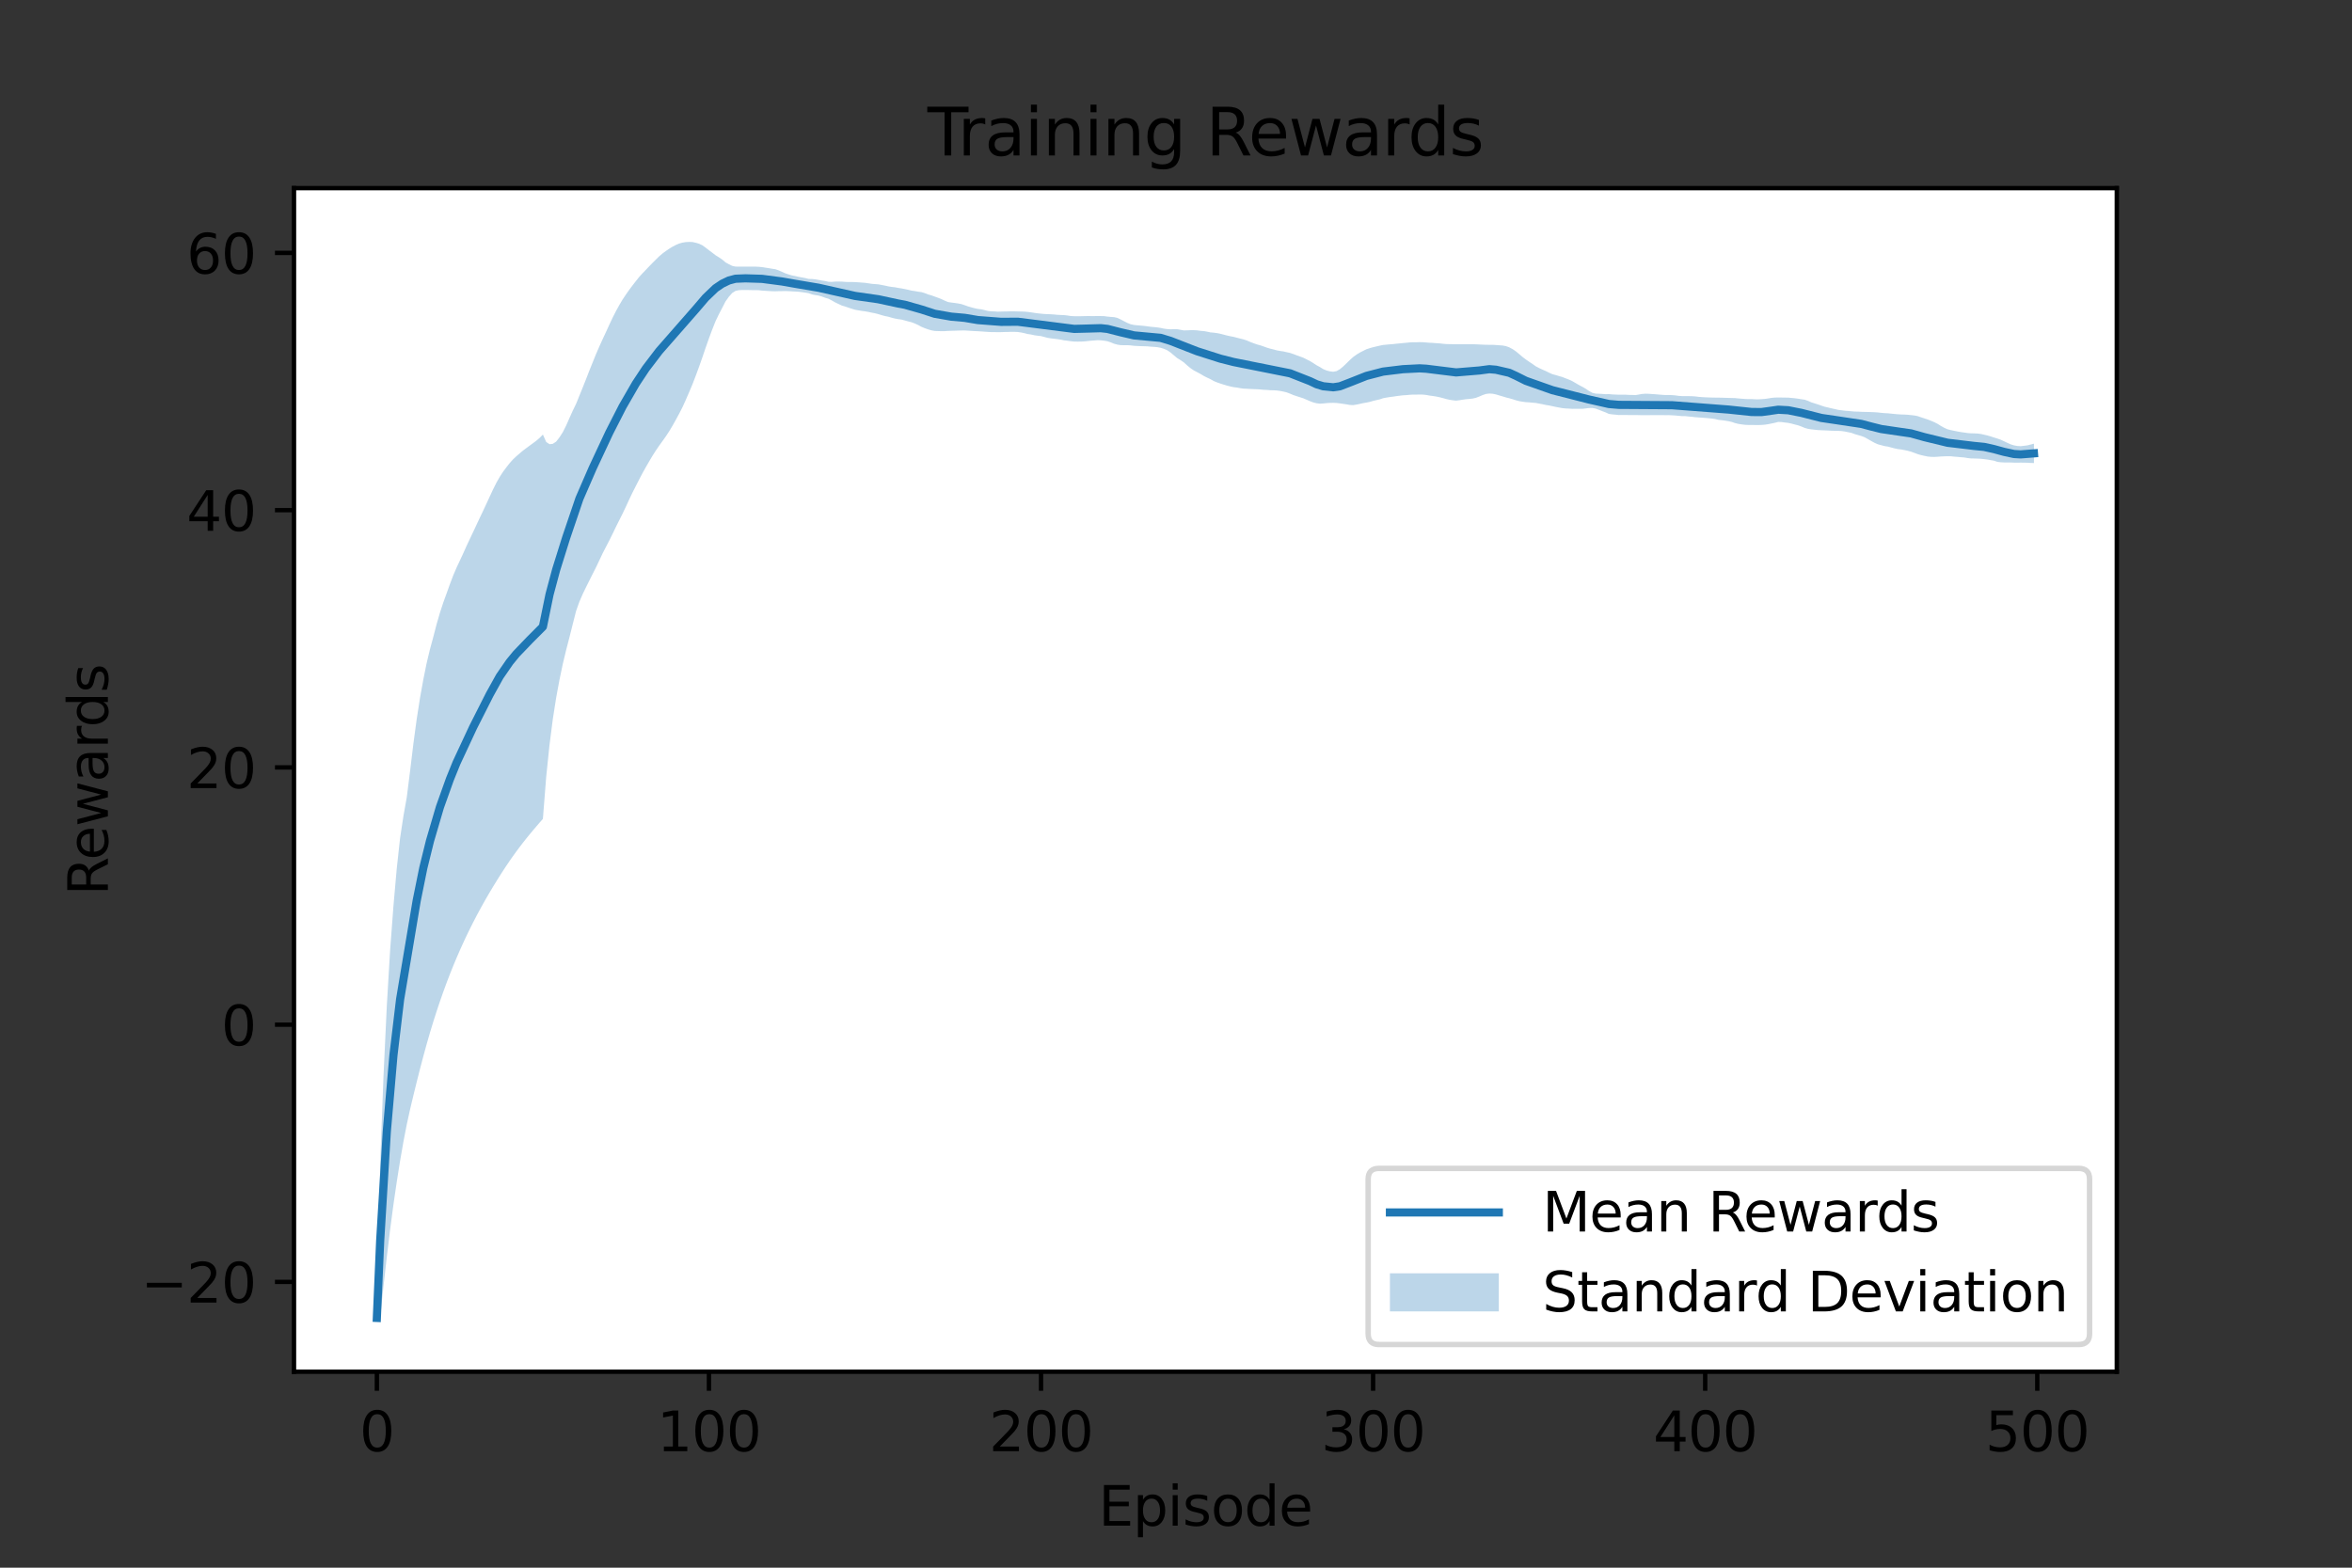 <?xml version="1.0" encoding="utf-8" standalone="no"?>
<!DOCTYPE svg PUBLIC "-//W3C//DTD SVG 1.1//EN"
  "http://www.w3.org/Graphics/SVG/1.1/DTD/svg11.dtd">
<svg height="288pt" version="1.1" viewBox="0 0 432 288" width="432pt" xmlns="http://www.w3.org/2000/svg" xmlns:xlink="http://www.w3.org/1999/xlink">
 <rect x="0" y="0" width="432" height="288" fill="#333333" stroke="none"/>
 <defs>
  <style type="text/css">*{stroke-linecap:butt;stroke-linejoin:round;}</style>
 </defs>
 <g id="figure_1">
  <g id="patch_1">
   <path d="M 0 288 
L 432 288 
L 432 0 
L 0 0 
z
" style="fill:none;"/>
  </g>
  <g id="axes_1">
   <g id="patch_2">
    <path d="M 54 252 
L 388.8 252 
L 388.8 34.56 
L 54 34.56 
z
" style="fill:#ffffff;"/>
   </g>
   <g id="PolyCollection_1">
    <path clip-path="url(#pa15c1b7ccb)" d="M 69.218 242.116 
L 69.218 242.116 
L 69.828 242.116 
L 70.438 236.319 
L 71.048 230.906 
L 71.658 225.875 
L 72.268 221.255 
L 72.878 217.081 
L 73.488 213.252 
L 74.098 209.751 
L 74.708 206.594 
L 75.318 203.815 
L 75.928 201.252 
L 76.538 198.77 
L 77.147 196.357 
L 77.757 194.037 
L 78.367 191.82 
L 78.977 189.7 
L 79.587 187.687 
L 80.197 185.781 
L 80.807 183.959 
L 81.417 182.216 
L 82.027 180.552 
L 82.637 178.962 
L 83.247 177.437 
L 83.857 175.973 
L 84.467 174.569 
L 85.077 173.219 
L 85.687 171.917 
L 86.297 170.661 
L 86.907 169.446 
L 87.517 168.271 
L 88.127 167.132 
L 88.736 166.025 
L 89.346 164.951 
L 89.956 163.908 
L 90.566 162.891 
L 91.176 161.895 
L 91.786 160.92 
L 92.396 159.968 
L 93.006 159.042 
L 93.616 158.142 
L 94.226 157.268 
L 94.836 156.425 
L 95.446 155.608 
L 96.056 154.811 
L 96.666 154.042 
L 97.276 153.291 
L 97.886 152.557 
L 98.496 151.84 
L 99.106 151.132 
L 99.716 150.434 
L 100.325 142.681 
L 100.935 136.81 
L 101.545 132.057 
L 102.155 128.162 
L 102.765 124.874 
L 103.375 121.959 
L 103.985 119.416 
L 104.595 117.065 
L 105.205 114.643 
L 105.815 112.233 
L 106.425 110.517 
L 107.035 109.123 
L 107.645 107.855 
L 108.255 106.633 
L 108.865 105.413 
L 109.475 104.215 
L 110.085 102.937 
L 110.695 101.634 
L 111.305 100.46 
L 111.914 99.281 
L 112.524 98.054 
L 113.134 96.782 
L 113.744 95.569 
L 114.354 94.351 
L 114.964 93.068 
L 115.574 91.744 
L 116.184 90.468 
L 116.794 89.271 
L 117.404 88.074 
L 118.014 86.914 
L 118.624 85.816 
L 119.234 84.761 
L 119.844 83.736 
L 120.454 82.777 
L 121.064 81.884 
L 121.674 81.041 
L 122.284 80.184 
L 122.894 79.26 
L 123.503 78.244 
L 124.113 77.155 
L 124.723 76.035 
L 125.333 74.846 
L 125.943 73.51 
L 126.553 72.093 
L 127.163 70.659 
L 127.773 69.071 
L 128.383 67.422 
L 128.993 65.69 
L 129.603 63.894 
L 130.213 62.167 
L 130.823 60.528 
L 131.433 58.989 
L 132.043 57.728 
L 132.653 56.556 
L 133.263 55.369 
L 133.873 54.519 
L 134.483 53.827 
L 135.092 53.441 
L 135.702 53.312 
L 136.312 53.273 
L 136.922 53.281 
L 137.532 53.284 
L 138.142 53.299 
L 138.752 53.298 
L 139.362 53.313 
L 139.972 53.385 
L 140.582 53.426 
L 141.192 53.464 
L 141.802 53.497 
L 142.412 53.512 
L 143.022 53.49 
L 143.632 53.482 
L 144.242 53.469 
L 144.852 53.49 
L 145.462 53.525 
L 146.072 53.56 
L 146.681 53.597 
L 147.291 53.672 
L 147.901 53.761 
L 148.511 53.857 
L 149.121 54.081 
L 149.731 54.202 
L 150.341 54.3 
L 150.951 54.475 
L 151.561 54.701 
L 152.171 54.881 
L 152.781 55.197 
L 153.391 55.55 
L 154.001 55.837 
L 154.611 56.129 
L 155.221 56.306 
L 155.831 56.517 
L 156.441 56.719 
L 157.051 56.903 
L 157.661 57.009 
L 158.27 57.113 
L 158.88 57.192 
L 159.49 57.3 
L 160.1 57.435 
L 160.71 57.548 
L 161.32 57.707 
L 161.93 57.894 
L 162.54 58.059 
L 163.15 58.181 
L 163.76 58.361 
L 164.37 58.519 
L 164.98 58.631 
L 165.59 58.711 
L 166.2 58.872 
L 166.81 59.046 
L 167.42 59.197 
L 168.03 59.429 
L 168.64 59.709 
L 169.25 60.038 
L 169.859 60.291 
L 170.469 60.512 
L 171.079 60.691 
L 171.689 60.799 
L 172.299 60.821 
L 172.909 60.84 
L 173.519 60.832 
L 174.129 60.792 
L 174.739 60.77 
L 175.349 60.752 
L 175.959 60.732 
L 176.569 60.717 
L 177.179 60.712 
L 177.789 60.742 
L 178.399 60.789 
L 179.009 60.82 
L 179.619 60.849 
L 180.229 60.887 
L 180.839 60.935 
L 181.448 60.976 
L 182.058 61.005 
L 182.668 61.01 
L 183.278 61.026 
L 183.888 61.015 
L 184.498 60.993 
L 185.108 60.984 
L 185.718 60.962 
L 186.328 60.964 
L 186.938 60.994 
L 187.548 61.08 
L 188.158 61.206 
L 188.768 61.366 
L 189.378 61.453 
L 189.988 61.59 
L 190.598 61.674 
L 191.208 61.744 
L 191.818 61.905 
L 192.428 62.068 
L 193.037 62.164 
L 193.647 62.232 
L 194.257 62.311 
L 194.867 62.405 
L 195.477 62.531 
L 196.087 62.596 
L 196.697 62.683 
L 197.307 62.752 
L 197.917 62.756 
L 198.527 62.753 
L 199.137 62.721 
L 199.747 62.658 
L 200.357 62.591 
L 200.967 62.55 
L 201.577 62.493 
L 202.187 62.519 
L 202.797 62.589 
L 203.407 62.687 
L 204.017 62.894 
L 204.626 63.146 
L 205.236 63.308 
L 205.846 63.406 
L 206.456 63.417 
L 207.066 63.414 
L 207.676 63.453 
L 208.286 63.53 
L 208.896 63.559 
L 209.506 63.592 
L 210.116 63.608 
L 210.726 63.626 
L 211.336 63.687 
L 211.946 63.721 
L 212.556 63.779 
L 213.166 63.891 
L 213.776 64.076 
L 214.386 64.341 
L 214.996 64.753 
L 215.606 65.272 
L 216.215 65.781 
L 216.825 66.155 
L 217.435 66.57 
L 218.045 67.126 
L 218.655 67.625 
L 219.265 68.046 
L 219.875 68.364 
L 220.485 68.692 
L 221.095 69.058 
L 221.705 69.369 
L 222.315 69.647 
L 222.925 69.998 
L 223.535 70.248 
L 224.145 70.461 
L 224.755 70.654 
L 225.365 70.835 
L 225.975 70.994 
L 226.585 71.126 
L 227.194 71.199 
L 227.804 71.31 
L 228.414 71.395 
L 229.024 71.423 
L 229.634 71.455 
L 230.244 71.482 
L 230.854 71.506 
L 231.464 71.545 
L 232.074 71.608 
L 232.684 71.632 
L 233.294 71.684 
L 233.904 71.701 
L 234.514 71.734 
L 235.124 71.821 
L 235.734 71.939 
L 236.344 72.088 
L 236.954 72.323 
L 237.564 72.579 
L 238.174 72.784 
L 238.783 72.979 
L 239.393 73.176 
L 240.003 73.435 
L 240.613 73.706 
L 241.223 73.932 
L 241.833 74.084 
L 242.443 74.158 
L 243.053 74.118 
L 243.663 74.054 
L 244.273 74.017 
L 244.883 74.006 
L 245.493 74.032 
L 246.103 74.104 
L 246.713 74.193 
L 247.323 74.282 
L 247.933 74.391 
L 248.543 74.425 
L 249.153 74.326 
L 249.763 74.196 
L 250.372 74.06 
L 250.982 73.957 
L 251.592 73.826 
L 252.202 73.651 
L 252.812 73.505 
L 253.422 73.367 
L 254.032 73.159 
L 254.642 73.041 
L 255.252 72.944 
L 255.862 72.868 
L 256.472 72.774 
L 257.082 72.695 
L 257.692 72.622 
L 258.302 72.589 
L 258.912 72.525 
L 259.522 72.491 
L 260.132 72.495 
L 260.742 72.479 
L 261.352 72.492 
L 261.961 72.558 
L 262.571 72.671 
L 263.181 72.75 
L 263.791 72.847 
L 264.401 72.975 
L 265.011 73.128 
L 265.621 73.303 
L 266.231 73.442 
L 266.841 73.536 
L 267.451 73.599 
L 268.061 73.525 
L 268.671 73.423 
L 269.281 73.338 
L 269.891 73.288 
L 270.501 73.217 
L 271.111 73.077 
L 271.721 72.838 
L 272.331 72.573 
L 272.941 72.371 
L 273.55 72.297 
L 274.16 72.333 
L 274.77 72.462 
L 275.38 72.647 
L 275.99 72.825 
L 276.6 73.011 
L 277.21 73.163 
L 277.82 73.336 
L 278.43 73.535 
L 279.04 73.695 
L 279.65 73.797 
L 280.26 73.88 
L 280.87 73.915 
L 281.48 73.978 
L 282.09 74.028 
L 282.7 74.143 
L 283.31 74.259 
L 283.92 74.394 
L 284.53 74.491 
L 285.139 74.62 
L 285.749 74.75 
L 286.359 74.866 
L 286.969 74.976 
L 287.579 75.038 
L 288.189 75.069 
L 288.799 75.105 
L 289.409 75.101 
L 290.019 75.101 
L 290.629 75.104 
L 291.239 75.035 
L 291.849 74.963 
L 292.459 74.942 
L 293.069 75.062 
L 293.679 75.287 
L 294.289 75.53 
L 294.899 75.759 
L 295.509 76.04 
L 296.119 76.126 
L 296.728 76.177 
L 297.338 76.245 
L 297.948 76.243 
L 298.558 76.243 
L 299.168 76.246 
L 299.778 76.246 
L 300.388 76.245 
L 300.998 76.26 
L 301.608 76.279 
L 302.218 76.273 
L 302.828 76.272 
L 303.438 76.263 
L 304.048 76.257 
L 304.658 76.26 
L 305.268 76.263 
L 305.878 76.27 
L 306.488 76.267 
L 307.098 76.293 
L 307.708 76.329 
L 308.317 76.39 
L 308.927 76.442 
L 309.537 76.443 
L 310.147 76.516 
L 310.757 76.568 
L 311.367 76.642 
L 311.977 76.689 
L 312.587 76.73 
L 313.197 76.777 
L 313.807 76.834 
L 314.417 76.891 
L 315.027 76.981 
L 315.637 77.13 
L 316.247 77.194 
L 316.857 77.276 
L 317.467 77.375 
L 318.077 77.514 
L 318.687 77.725 
L 319.297 77.872 
L 319.906 77.967 
L 320.516 78.042 
L 321.126 78.07 
L 321.736 78.067 
L 322.346 78.08 
L 322.956 78.083 
L 323.566 78.066 
L 324.176 78.016 
L 324.786 77.919 
L 325.396 77.798 
L 326.006 77.67 
L 326.616 77.51 
L 327.226 77.535 
L 327.836 77.619 
L 328.446 77.689 
L 329.056 77.821 
L 329.666 77.985 
L 330.276 78.14 
L 330.886 78.362 
L 331.495 78.618 
L 332.105 78.785 
L 332.715 78.878 
L 333.325 78.946 
L 333.935 79.011 
L 334.545 79.043 
L 335.155 79.063 
L 335.765 79.09 
L 336.375 79.128 
L 336.985 79.141 
L 337.595 79.152 
L 338.205 79.187 
L 338.815 79.267 
L 339.425 79.395 
L 340.035 79.515 
L 340.645 79.738 
L 341.255 79.92 
L 341.865 80.093 
L 342.475 80.326 
L 343.084 80.663 
L 343.694 81.012 
L 344.304 81.351 
L 344.914 81.619 
L 345.524 81.785 
L 346.134 81.95 
L 346.744 82.041 
L 347.354 82.206 
L 347.964 82.367 
L 348.574 82.498 
L 349.184 82.567 
L 349.794 82.684 
L 350.404 82.815 
L 351.014 82.981 
L 351.624 83.202 
L 352.234 83.429 
L 352.844 83.605 
L 353.454 83.742 
L 354.064 83.87 
L 354.673 83.927 
L 355.283 83.945 
L 355.893 83.906 
L 356.503 83.858 
L 357.113 83.832 
L 357.723 83.814 
L 358.333 83.825 
L 358.943 83.887 
L 359.553 83.935 
L 360.163 83.993 
L 360.773 84.042 
L 361.383 84.147 
L 361.993 84.216 
L 362.603 84.23 
L 363.213 84.248 
L 363.823 84.28 
L 364.433 84.345 
L 365.043 84.422 
L 365.653 84.531 
L 366.262 84.639 
L 366.872 84.848 
L 367.482 84.923 
L 368.092 84.958 
L 368.702 84.956 
L 369.312 84.964 
L 369.922 84.992 
L 370.532 84.997 
L 371.142 84.986 
L 371.752 84.994 
L 372.362 85.006 
L 372.972 85.049 
L 373.582 85.063 
L 373.582 81.508 
L 373.582 81.508 
L 372.972 81.667 
L 372.362 81.821 
L 371.752 81.898 
L 371.142 81.971 
L 370.532 81.93 
L 369.922 81.82 
L 369.312 81.629 
L 368.702 81.355 
L 368.092 81.064 
L 367.482 80.779 
L 366.872 80.57 
L 366.262 80.379 
L 365.653 80.178 
L 365.043 80.002 
L 364.433 79.861 
L 363.823 79.721 
L 363.213 79.645 
L 362.603 79.615 
L 361.993 79.601 
L 361.383 79.554 
L 360.773 79.46 
L 360.163 79.379 
L 359.553 79.267 
L 358.943 79.145 
L 358.333 79.019 
L 357.723 78.866 
L 357.113 78.595 
L 356.503 78.254 
L 355.893 77.869 
L 355.283 77.557 
L 354.673 77.303 
L 354.064 77.06 
L 353.454 76.865 
L 352.844 76.662 
L 352.234 76.45 
L 351.624 76.329 
L 351.014 76.259 
L 350.404 76.197 
L 349.794 76.157 
L 349.184 76.142 
L 348.574 76.106 
L 347.964 76.049 
L 347.354 75.989 
L 346.744 75.926 
L 346.134 75.894 
L 345.524 75.846 
L 344.914 75.771 
L 344.304 75.729 
L 343.694 75.703 
L 343.084 75.681 
L 342.475 75.671 
L 341.865 75.655 
L 341.255 75.615 
L 340.645 75.609 
L 340.035 75.551 
L 339.425 75.494 
L 338.815 75.448 
L 338.205 75.369 
L 337.595 75.29 
L 336.985 75.141 
L 336.375 75.011 
L 335.765 74.862 
L 335.155 74.725 
L 334.545 74.521 
L 333.935 74.311 
L 333.325 74.112 
L 332.715 73.925 
L 332.105 73.656 
L 331.495 73.434 
L 330.886 73.346 
L 330.276 73.245 
L 329.666 73.164 
L 329.056 73.105 
L 328.446 73.046 
L 327.836 73.042 
L 327.226 73.031 
L 326.616 73.026 
L 326.006 73.036 
L 325.396 73.093 
L 324.786 73.192 
L 324.176 73.28 
L 323.566 73.33 
L 322.956 73.357 
L 322.346 73.353 
L 321.736 73.311 
L 321.126 73.318 
L 320.516 73.293 
L 319.906 73.246 
L 319.297 73.198 
L 318.687 73.132 
L 318.077 73.117 
L 317.467 73.1 
L 316.857 73.08 
L 316.247 73.061 
L 315.637 73.05 
L 315.027 73.044 
L 314.417 73.033 
L 313.807 73.011 
L 313.197 72.989 
L 312.587 72.952 
L 311.977 72.904 
L 311.367 72.825 
L 310.757 72.789 
L 310.147 72.771 
L 309.537 72.768 
L 308.927 72.768 
L 308.317 72.725 
L 307.708 72.636 
L 307.098 72.589 
L 306.488 72.562 
L 305.878 72.569 
L 305.268 72.531 
L 304.658 72.484 
L 304.048 72.428 
L 303.438 72.389 
L 302.828 72.343 
L 302.218 72.326 
L 301.608 72.374 
L 300.998 72.482 
L 300.388 72.583 
L 299.778 72.552 
L 299.168 72.546 
L 298.558 72.505 
L 297.948 72.506 
L 297.338 72.509 
L 296.728 72.488 
L 296.119 72.459 
L 295.509 72.4 
L 294.899 72.419 
L 294.289 72.366 
L 293.679 72.334 
L 293.069 72.309 
L 292.459 72.154 
L 291.849 71.822 
L 291.239 71.4 
L 290.629 71.054 
L 290.019 70.735 
L 289.409 70.38 
L 288.799 70.023 
L 288.189 69.74 
L 287.579 69.509 
L 286.969 69.263 
L 286.359 69.091 
L 285.749 68.904 
L 285.139 68.742 
L 284.53 68.47 
L 283.92 68.167 
L 283.31 67.903 
L 282.7 67.616 
L 282.09 67.299 
L 281.48 66.862 
L 280.87 66.463 
L 280.26 66.038 
L 279.65 65.579 
L 279.04 65.054 
L 278.43 64.55 
L 277.82 64.133 
L 277.21 63.807 
L 276.6 63.592 
L 275.99 63.474 
L 275.38 63.43 
L 274.77 63.385 
L 274.16 63.347 
L 273.55 63.344 
L 272.941 63.341 
L 272.331 63.318 
L 271.721 63.287 
L 271.111 63.257 
L 270.501 63.236 
L 269.891 63.233 
L 269.281 63.232 
L 268.671 63.234 
L 268.061 63.232 
L 267.451 63.234 
L 266.841 63.23 
L 266.231 63.222 
L 265.621 63.204 
L 265.011 63.152 
L 264.401 63.08 
L 263.791 63.044 
L 263.181 62.995 
L 262.571 62.968 
L 261.961 62.917 
L 261.352 62.869 
L 260.742 62.856 
L 260.132 62.877 
L 259.522 62.872 
L 258.912 62.905 
L 258.302 62.971 
L 257.692 63.023 
L 257.082 63.087 
L 256.472 63.145 
L 255.862 63.216 
L 255.252 63.26 
L 254.642 63.319 
L 254.032 63.375 
L 253.422 63.498 
L 252.812 63.645 
L 252.202 63.786 
L 251.592 63.956 
L 250.982 64.157 
L 250.372 64.461 
L 249.763 64.774 
L 249.153 65.146 
L 248.543 65.588 
L 247.933 66.139 
L 247.323 66.735 
L 246.713 67.32 
L 246.103 67.829 
L 245.493 68.177 
L 244.883 68.294 
L 244.273 68.222 
L 243.663 68.067 
L 243.053 67.813 
L 242.443 67.438 
L 241.833 67.108 
L 241.223 66.708 
L 240.613 66.332 
L 240.003 66.028 
L 239.393 65.723 
L 238.783 65.498 
L 238.174 65.278 
L 237.564 65.045 
L 236.954 64.84 
L 236.344 64.702 
L 235.734 64.564 
L 235.124 64.475 
L 234.514 64.365 
L 233.904 64.194 
L 233.294 64.049 
L 232.684 63.864 
L 232.074 63.64 
L 231.464 63.435 
L 230.854 63.269 
L 230.244 63.052 
L 229.634 62.821 
L 229.024 62.558 
L 228.414 62.352 
L 227.804 62.201 
L 227.194 62.046 
L 226.585 61.887 
L 225.975 61.771 
L 225.365 61.635 
L 224.755 61.475 
L 224.145 61.317 
L 223.535 61.194 
L 222.925 61.116 
L 222.315 61.062 
L 221.705 60.927 
L 221.095 60.819 
L 220.485 60.776 
L 219.875 60.688 
L 219.265 60.655 
L 218.655 60.657 
L 218.045 60.685 
L 217.435 60.702 
L 216.825 60.585 
L 216.215 60.477 
L 215.606 60.472 
L 214.996 60.493 
L 214.386 60.452 
L 213.776 60.375 
L 213.166 60.241 
L 212.556 60.147 
L 211.946 60.085 
L 211.336 60.032 
L 210.726 59.944 
L 210.116 59.87 
L 209.506 59.811 
L 208.896 59.759 
L 208.286 59.699 
L 207.676 59.568 
L 207.066 59.324 
L 206.456 59.01 
L 205.846 58.689 
L 205.236 58.4 
L 204.626 58.262 
L 204.017 58.217 
L 203.407 58.161 
L 202.797 58.079 
L 202.187 58.064 
L 201.577 58.062 
L 200.967 58.068 
L 200.357 58.068 
L 199.747 58.062 
L 199.137 58.075 
L 198.527 58.091 
L 197.917 58.096 
L 197.307 58.092 
L 196.697 58.059 
L 196.087 57.96 
L 195.477 57.894 
L 194.867 57.864 
L 194.257 57.838 
L 193.647 57.774 
L 193.037 57.737 
L 192.428 57.709 
L 191.818 57.684 
L 191.208 57.625 
L 190.598 57.565 
L 189.988 57.478 
L 189.378 57.382 
L 188.768 57.304 
L 188.158 57.245 
L 187.548 57.23 
L 186.938 57.216 
L 186.328 57.198 
L 185.718 57.193 
L 185.108 57.213 
L 184.498 57.221 
L 183.888 57.238 
L 183.278 57.255 
L 182.668 57.213 
L 182.058 57.194 
L 181.448 57.122 
L 180.839 56.966 
L 180.229 56.823 
L 179.619 56.754 
L 179.009 56.623 
L 178.399 56.461 
L 177.789 56.282 
L 177.179 56.069 
L 176.569 55.862 
L 175.959 55.745 
L 175.349 55.657 
L 174.739 55.58 
L 174.129 55.488 
L 173.519 55.229 
L 172.909 54.939 
L 172.299 54.707 
L 171.689 54.487 
L 171.079 54.262 
L 170.469 54.094 
L 169.859 53.85 
L 169.25 53.666 
L 168.64 53.588 
L 168.03 53.472 
L 167.42 53.387 
L 166.81 53.236 
L 166.2 53.104 
L 165.59 52.985 
L 164.98 52.893 
L 164.37 52.775 
L 163.76 52.707 
L 163.15 52.607 
L 162.54 52.471 
L 161.93 52.349 
L 161.32 52.237 
L 160.71 52.191 
L 160.1 52.137 
L 159.49 52.048 
L 158.88 51.956 
L 158.27 51.912 
L 157.661 51.864 
L 157.051 51.824 
L 156.441 51.806 
L 155.831 51.809 
L 155.221 51.785 
L 154.611 51.734 
L 154.001 51.726 
L 153.391 51.731 
L 152.781 51.784 
L 152.171 51.767 
L 151.561 51.626 
L 150.951 51.537 
L 150.341 51.419 
L 149.731 51.315 
L 149.121 51.256 
L 148.511 51.24 
L 147.901 51.081 
L 147.291 50.97 
L 146.681 50.856 
L 146.072 50.715 
L 145.462 50.599 
L 144.852 50.413 
L 144.242 50.215 
L 143.632 49.939 
L 143.022 49.67 
L 142.412 49.455 
L 141.802 49.366 
L 141.192 49.26 
L 140.582 49.168 
L 139.972 49.069 
L 139.362 49.011 
L 138.752 48.983 
L 138.142 48.984 
L 137.532 48.984 
L 136.922 48.984 
L 136.312 48.984 
L 135.702 48.988 
L 135.092 48.972 
L 134.483 48.841 
L 133.873 48.54 
L 133.263 48.204 
L 132.653 47.681 
L 132.043 47.268 
L 131.433 46.891 
L 130.823 46.419 
L 130.213 45.969 
L 129.603 45.489 
L 128.993 45.055 
L 128.383 44.769 
L 127.773 44.593 
L 127.163 44.457 
L 126.553 44.444 
L 125.943 44.476 
L 125.333 44.577 
L 124.723 44.75 
L 124.113 45.013 
L 123.503 45.333 
L 122.894 45.709 
L 122.284 46.124 
L 121.674 46.573 
L 121.064 47.102 
L 120.454 47.699 
L 119.844 48.302 
L 119.234 48.936 
L 118.624 49.571 
L 118.014 50.207 
L 117.404 50.873 
L 116.794 51.644 
L 116.184 52.427 
L 115.574 53.24 
L 114.964 54.109 
L 114.354 55.024 
L 113.744 56.057 
L 113.134 57.159 
L 112.524 58.363 
L 111.914 59.647 
L 111.305 60.991 
L 110.695 62.296 
L 110.085 63.642 
L 109.475 65.05 
L 108.865 66.557 
L 108.255 68.069 
L 107.645 69.642 
L 107.035 71.174 
L 106.425 72.683 
L 105.815 74.184 
L 105.205 75.438 
L 104.595 76.792 
L 103.985 78.18 
L 103.375 79.391 
L 102.765 80.343 
L 102.155 81.127 
L 101.545 81.53 
L 100.935 81.604 
L 100.325 81.196 
L 99.716 79.833 
L 99.106 80.451 
L 98.496 80.976 
L 97.886 81.426 
L 97.276 81.873 
L 96.666 82.327 
L 96.056 82.777 
L 95.446 83.301 
L 94.836 83.824 
L 94.226 84.396 
L 93.616 85.08 
L 93.006 85.85 
L 92.396 86.677 
L 91.786 87.608 
L 91.176 88.685 
L 90.566 89.899 
L 89.956 91.215 
L 89.346 92.537 
L 88.736 93.838 
L 88.127 95.116 
L 87.517 96.417 
L 86.907 97.726 
L 86.297 99.013 
L 85.687 100.308 
L 85.077 101.671 
L 84.467 102.982 
L 83.857 104.279 
L 83.247 105.706 
L 82.637 107.31 
L 82.027 109.018 
L 81.417 110.696 
L 80.807 112.559 
L 80.197 114.661 
L 79.587 117.012 
L 78.977 119.267 
L 78.367 121.8 
L 77.757 124.813 
L 77.147 128.206 
L 76.538 132.103 
L 75.928 136.635 
L 75.318 141.674 
L 74.708 146.505 
L 74.098 149.929 
L 73.488 153.951 
L 72.878 159.498 
L 72.268 166.412 
L 71.658 174.522 
L 71.048 184.78 
L 70.438 197.713 
L 69.828 213.76 
L 69.218 242.116 
z
" style="fill:#1f77b4;fill-opacity:0.3;"/>
   </g>
   <g id="matplotlib.axis_1">
    <g id="xtick_1">
     <g id="line2d_1">
      <defs>
       <path d="M 0 0 
L 0 3.5 
" id="m1f6f16d5bc" style="stroke:#000000;stroke-width:0.8;"/>
      </defs>
      <g>
       <use style="stroke:#000000;stroke-width:0.8;" x="69.218" xlink:href="#m1f6f16d5bc" y="252"/>
      </g>
     </g>
     <g id="text_1">
      <!-- 0 -->
      <g transform="translate(66.037 266.598)scale(0.1 -0.1)">
       <defs>
        <path d="M 2034 4250 
Q 1547 4250 1301 3770 
Q 1056 3291 1056 2328 
Q 1056 1369 1301 889 
Q 1547 409 2034 409 
Q 2525 409 2770 889 
Q 3016 1369 3016 2328 
Q 3016 3291 2770 3770 
Q 2525 4250 2034 4250 
z
M 2034 4750 
Q 2819 4750 3233 4129 
Q 3647 3509 3647 2328 
Q 3647 1150 3233 529 
Q 2819 -91 2034 -91 
Q 1250 -91 836 529 
Q 422 1150 422 2328 
Q 422 3509 836 4129 
Q 1250 4750 2034 4750 
z
" id="DejaVuSans-30" transform="scale(0.016)"/>
       </defs>
       <use xlink:href="#DejaVuSans-30"/>
      </g>
     </g>
    </g>
    <g id="xtick_2">
     <g id="line2d_2">
      <g>
       <use style="stroke:#000000;stroke-width:0.8;" x="130.213" xlink:href="#m1f6f16d5bc" y="252"/>
      </g>
     </g>
     <g id="text_2">
      <!-- 100 -->
      <g transform="translate(120.669 266.598)scale(0.1 -0.1)">
       <defs>
        <path d="M 794 531 
L 1825 531 
L 1825 4091 
L 703 3866 
L 703 4441 
L 1819 4666 
L 2450 4666 
L 2450 531 
L 3481 531 
L 3481 0 
L 794 0 
L 794 531 
z
" id="DejaVuSans-31" transform="scale(0.016)"/>
       </defs>
       <use xlink:href="#DejaVuSans-31"/>
       <use x="63.623" xlink:href="#DejaVuSans-30"/>
       <use x="127.246" xlink:href="#DejaVuSans-30"/>
      </g>
     </g>
    </g>
    <g id="xtick_3">
     <g id="line2d_3">
      <g>
       <use style="stroke:#000000;stroke-width:0.8;" x="191.208" xlink:href="#m1f6f16d5bc" y="252"/>
      </g>
     </g>
     <g id="text_3">
      <!-- 200 -->
      <g transform="translate(181.664 266.598)scale(0.1 -0.1)">
       <defs>
        <path d="M 1228 531 
L 3431 531 
L 3431 0 
L 469 0 
L 469 531 
Q 828 903 1448 1529 
Q 2069 2156 2228 2338 
Q 2531 2678 2651 2914 
Q 2772 3150 2772 3378 
Q 2772 3750 2511 3984 
Q 2250 4219 1831 4219 
Q 1534 4219 1204 4116 
Q 875 4013 500 3803 
L 500 4441 
Q 881 4594 1212 4672 
Q 1544 4750 1819 4750 
Q 2544 4750 2975 4387 
Q 3406 4025 3406 3419 
Q 3406 3131 3298 2873 
Q 3191 2616 2906 2266 
Q 2828 2175 2409 1742 
Q 1991 1309 1228 531 
z
" id="DejaVuSans-32" transform="scale(0.016)"/>
       </defs>
       <use xlink:href="#DejaVuSans-32"/>
       <use x="63.623" xlink:href="#DejaVuSans-30"/>
       <use x="127.246" xlink:href="#DejaVuSans-30"/>
      </g>
     </g>
    </g>
    <g id="xtick_4">
     <g id="line2d_4">
      <g>
       <use style="stroke:#000000;stroke-width:0.8;" x="252.202" xlink:href="#m1f6f16d5bc" y="252"/>
      </g>
     </g>
     <g id="text_4">
      <!-- 300 -->
      <g transform="translate(242.659 266.598)scale(0.1 -0.1)">
       <defs>
        <path d="M 2597 2516 
Q 3050 2419 3304 2112 
Q 3559 1806 3559 1356 
Q 3559 666 3084 287 
Q 2609 -91 1734 -91 
Q 1441 -91 1130 -33 
Q 819 25 488 141 
L 488 750 
Q 750 597 1062 519 
Q 1375 441 1716 441 
Q 2309 441 2620 675 
Q 2931 909 2931 1356 
Q 2931 1769 2642 2001 
Q 2353 2234 1838 2234 
L 1294 2234 
L 1294 2753 
L 1863 2753 
Q 2328 2753 2575 2939 
Q 2822 3125 2822 3475 
Q 2822 3834 2567 4026 
Q 2313 4219 1838 4219 
Q 1578 4219 1281 4162 
Q 984 4106 628 3988 
L 628 4550 
Q 988 4650 1302 4700 
Q 1616 4750 1894 4750 
Q 2613 4750 3031 4423 
Q 3450 4097 3450 3541 
Q 3450 3153 3228 2886 
Q 3006 2619 2597 2516 
z
" id="DejaVuSans-33" transform="scale(0.016)"/>
       </defs>
       <use xlink:href="#DejaVuSans-33"/>
       <use x="63.623" xlink:href="#DejaVuSans-30"/>
       <use x="127.246" xlink:href="#DejaVuSans-30"/>
      </g>
     </g>
    </g>
    <g id="xtick_5">
     <g id="line2d_5">
      <g>
       <use style="stroke:#000000;stroke-width:0.8;" x="313.197" xlink:href="#m1f6f16d5bc" y="252"/>
      </g>
     </g>
     <g id="text_5">
      <!-- 400 -->
      <g transform="translate(303.653 266.598)scale(0.1 -0.1)">
       <defs>
        <path d="M 2419 4116 
L 825 1625 
L 2419 1625 
L 2419 4116 
z
M 2253 4666 
L 3047 4666 
L 3047 1625 
L 3713 1625 
L 3713 1100 
L 3047 1100 
L 3047 0 
L 2419 0 
L 2419 1100 
L 313 1100 
L 313 1709 
L 2253 4666 
z
" id="DejaVuSans-34" transform="scale(0.016)"/>
       </defs>
       <use xlink:href="#DejaVuSans-34"/>
       <use x="63.623" xlink:href="#DejaVuSans-30"/>
       <use x="127.246" xlink:href="#DejaVuSans-30"/>
      </g>
     </g>
    </g>
    <g id="xtick_6">
     <g id="line2d_6">
      <g>
       <use style="stroke:#000000;stroke-width:0.8;" x="374.192" xlink:href="#m1f6f16d5bc" y="252"/>
      </g>
     </g>
     <g id="text_6">
      <!-- 500 -->
      <g transform="translate(364.648 266.598)scale(0.1 -0.1)">
       <defs>
        <path d="M 691 4666 
L 3169 4666 
L 3169 4134 
L 1269 4134 
L 1269 2991 
Q 1406 3038 1543 3061 
Q 1681 3084 1819 3084 
Q 2600 3084 3056 2656 
Q 3513 2228 3513 1497 
Q 3513 744 3044 326 
Q 2575 -91 1722 -91 
Q 1428 -91 1123 -41 
Q 819 9 494 109 
L 494 744 
Q 775 591 1075 516 
Q 1375 441 1709 441 
Q 2250 441 2565 725 
Q 2881 1009 2881 1497 
Q 2881 1984 2565 2268 
Q 2250 2553 1709 2553 
Q 1456 2553 1204 2497 
Q 953 2441 691 2322 
L 691 4666 
z
" id="DejaVuSans-35" transform="scale(0.016)"/>
       </defs>
       <use xlink:href="#DejaVuSans-35"/>
       <use x="63.623" xlink:href="#DejaVuSans-30"/>
       <use x="127.246" xlink:href="#DejaVuSans-30"/>
      </g>
     </g>
    </g>
    <g id="text_7">
     <!-- Episode -->
     <g transform="translate(201.762 280.277)scale(0.1 -0.1)">
      <defs>
       <path d="M 628 4666 
L 3578 4666 
L 3578 4134 
L 1259 4134 
L 1259 2753 
L 3481 2753 
L 3481 2222 
L 1259 2222 
L 1259 531 
L 3634 531 
L 3634 0 
L 628 0 
L 628 4666 
z
" id="DejaVuSans-45" transform="scale(0.016)"/>
       <path d="M 1159 525 
L 1159 -1331 
L 581 -1331 
L 581 3500 
L 1159 3500 
L 1159 2969 
Q 1341 3281 1617 3432 
Q 1894 3584 2278 3584 
Q 2916 3584 3314 3078 
Q 3713 2572 3713 1747 
Q 3713 922 3314 415 
Q 2916 -91 2278 -91 
Q 1894 -91 1617 61 
Q 1341 213 1159 525 
z
M 3116 1747 
Q 3116 2381 2855 2742 
Q 2594 3103 2138 3103 
Q 1681 3103 1420 2742 
Q 1159 2381 1159 1747 
Q 1159 1113 1420 752 
Q 1681 391 2138 391 
Q 2594 391 2855 752 
Q 3116 1113 3116 1747 
z
" id="DejaVuSans-70" transform="scale(0.016)"/>
       <path d="M 603 3500 
L 1178 3500 
L 1178 0 
L 603 0 
L 603 3500 
z
M 603 4863 
L 1178 4863 
L 1178 4134 
L 603 4134 
L 603 4863 
z
" id="DejaVuSans-69" transform="scale(0.016)"/>
       <path d="M 2834 3397 
L 2834 2853 
Q 2591 2978 2328 3040 
Q 2066 3103 1784 3103 
Q 1356 3103 1142 2972 
Q 928 2841 928 2578 
Q 928 2378 1081 2264 
Q 1234 2150 1697 2047 
L 1894 2003 
Q 2506 1872 2764 1633 
Q 3022 1394 3022 966 
Q 3022 478 2636 193 
Q 2250 -91 1575 -91 
Q 1294 -91 989 -36 
Q 684 19 347 128 
L 347 722 
Q 666 556 975 473 
Q 1284 391 1588 391 
Q 1994 391 2212 530 
Q 2431 669 2431 922 
Q 2431 1156 2273 1281 
Q 2116 1406 1581 1522 
L 1381 1569 
Q 847 1681 609 1914 
Q 372 2147 372 2553 
Q 372 3047 722 3315 
Q 1072 3584 1716 3584 
Q 2034 3584 2315 3537 
Q 2597 3491 2834 3397 
z
" id="DejaVuSans-73" transform="scale(0.016)"/>
       <path d="M 1959 3097 
Q 1497 3097 1228 2736 
Q 959 2375 959 1747 
Q 959 1119 1226 758 
Q 1494 397 1959 397 
Q 2419 397 2687 759 
Q 2956 1122 2956 1747 
Q 2956 2369 2687 2733 
Q 2419 3097 1959 3097 
z
M 1959 3584 
Q 2709 3584 3137 3096 
Q 3566 2609 3566 1747 
Q 3566 888 3137 398 
Q 2709 -91 1959 -91 
Q 1206 -91 779 398 
Q 353 888 353 1747 
Q 353 2609 779 3096 
Q 1206 3584 1959 3584 
z
" id="DejaVuSans-6f" transform="scale(0.016)"/>
       <path d="M 2906 2969 
L 2906 4863 
L 3481 4863 
L 3481 0 
L 2906 0 
L 2906 525 
Q 2725 213 2448 61 
Q 2172 -91 1784 -91 
Q 1150 -91 751 415 
Q 353 922 353 1747 
Q 353 2572 751 3078 
Q 1150 3584 1784 3584 
Q 2172 3584 2448 3432 
Q 2725 3281 2906 2969 
z
M 947 1747 
Q 947 1113 1208 752 
Q 1469 391 1925 391 
Q 2381 391 2643 752 
Q 2906 1113 2906 1747 
Q 2906 2381 2643 2742 
Q 2381 3103 1925 3103 
Q 1469 3103 1208 2742 
Q 947 2381 947 1747 
z
" id="DejaVuSans-64" transform="scale(0.016)"/>
       <path d="M 3597 1894 
L 3597 1613 
L 953 1613 
Q 991 1019 1311 708 
Q 1631 397 2203 397 
Q 2534 397 2845 478 
Q 3156 559 3463 722 
L 3463 178 
Q 3153 47 2828 -22 
Q 2503 -91 2169 -91 
Q 1331 -91 842 396 
Q 353 884 353 1716 
Q 353 2575 817 3079 
Q 1281 3584 2069 3584 
Q 2775 3584 3186 3129 
Q 3597 2675 3597 1894 
z
M 3022 2063 
Q 3016 2534 2758 2815 
Q 2500 3097 2075 3097 
Q 1594 3097 1305 2825 
Q 1016 2553 972 2059 
L 3022 2063 
z
" id="DejaVuSans-65" transform="scale(0.016)"/>
      </defs>
      <use xlink:href="#DejaVuSans-45"/>
      <use x="63.184" xlink:href="#DejaVuSans-70"/>
      <use x="126.66" xlink:href="#DejaVuSans-69"/>
      <use x="154.443" xlink:href="#DejaVuSans-73"/>
      <use x="206.543" xlink:href="#DejaVuSans-6f"/>
      <use x="267.725" xlink:href="#DejaVuSans-64"/>
      <use x="331.201" xlink:href="#DejaVuSans-65"/>
     </g>
    </g>
   </g>
   <g id="matplotlib.axis_2">
    <g id="ytick_1">
     <g id="line2d_7">
      <defs>
       <path d="M 0 0 
L -3.5 0 
" id="m33778ae078" style="stroke:#000000;stroke-width:0.8;"/>
      </defs>
      <g>
       <use style="stroke:#000000;stroke-width:0.8;" x="54" xlink:href="#m33778ae078" y="235.5"/>
      </g>
     </g>
     <g id="text_8">
      <!-- −20 -->
      <g transform="translate(25.895 239.299)scale(0.1 -0.1)">
       <defs>
        <path d="M 678 2272 
L 4684 2272 
L 4684 1741 
L 678 1741 
L 678 2272 
z
" id="DejaVuSans-2212" transform="scale(0.016)"/>
       </defs>
       <use xlink:href="#DejaVuSans-2212"/>
       <use x="83.789" xlink:href="#DejaVuSans-32"/>
       <use x="147.412" xlink:href="#DejaVuSans-30"/>
      </g>
     </g>
    </g>
    <g id="ytick_2">
     <g id="line2d_8">
      <g>
       <use style="stroke:#000000;stroke-width:0.8;" x="54" xlink:href="#m33778ae078" y="188.24"/>
      </g>
     </g>
     <g id="text_9">
      <!-- 0 -->
      <g transform="translate(40.638 192.039)scale(0.1 -0.1)">
       <use xlink:href="#DejaVuSans-30"/>
      </g>
     </g>
    </g>
    <g id="ytick_3">
     <g id="line2d_9">
      <g>
       <use style="stroke:#000000;stroke-width:0.8;" x="54" xlink:href="#m33778ae078" y="140.98"/>
      </g>
     </g>
     <g id="text_10">
      <!-- 20 -->
      <g transform="translate(34.275 144.779)scale(0.1 -0.1)">
       <use xlink:href="#DejaVuSans-32"/>
       <use x="63.623" xlink:href="#DejaVuSans-30"/>
      </g>
     </g>
    </g>
    <g id="ytick_4">
     <g id="line2d_10">
      <g>
       <use style="stroke:#000000;stroke-width:0.8;" x="54" xlink:href="#m33778ae078" y="93.72"/>
      </g>
     </g>
     <g id="text_11">
      <!-- 40 -->
      <g transform="translate(34.275 97.519)scale(0.1 -0.1)">
       <use xlink:href="#DejaVuSans-34"/>
       <use x="63.623" xlink:href="#DejaVuSans-30"/>
      </g>
     </g>
    </g>
    <g id="ytick_5">
     <g id="line2d_11">
      <g>
       <use style="stroke:#000000;stroke-width:0.8;" x="54" xlink:href="#m33778ae078" y="46.46"/>
      </g>
     </g>
     <g id="text_12">
      <!-- 60 -->
      <g transform="translate(34.275 50.259)scale(0.1 -0.1)">
       <defs>
        <path d="M 2113 2584 
Q 1688 2584 1439 2293 
Q 1191 2003 1191 1497 
Q 1191 994 1439 701 
Q 1688 409 2113 409 
Q 2538 409 2786 701 
Q 3034 994 3034 1497 
Q 3034 2003 2786 2293 
Q 2538 2584 2113 2584 
z
M 3366 4563 
L 3366 3988 
Q 3128 4100 2886 4159 
Q 2644 4219 2406 4219 
Q 1781 4219 1451 3797 
Q 1122 3375 1075 2522 
Q 1259 2794 1537 2939 
Q 1816 3084 2150 3084 
Q 2853 3084 3261 2657 
Q 3669 2231 3669 1497 
Q 3669 778 3244 343 
Q 2819 -91 2113 -91 
Q 1303 -91 875 529 
Q 447 1150 447 2328 
Q 447 3434 972 4092 
Q 1497 4750 2381 4750 
Q 2619 4750 2861 4703 
Q 3103 4656 3366 4563 
z
" id="DejaVuSans-36" transform="scale(0.016)"/>
       </defs>
       <use xlink:href="#DejaVuSans-36"/>
       <use x="63.623" xlink:href="#DejaVuSans-30"/>
      </g>
     </g>
    </g>
    <g id="text_13">
     <!-- Rewards -->
     <g transform="translate(19.816 164.506)rotate(-90)scale(0.1 -0.1)">
      <defs>
       <path d="M 2841 2188 
Q 3044 2119 3236 1894 
Q 3428 1669 3622 1275 
L 4263 0 
L 3584 0 
L 2988 1197 
Q 2756 1666 2539 1819 
Q 2322 1972 1947 1972 
L 1259 1972 
L 1259 0 
L 628 0 
L 628 4666 
L 2053 4666 
Q 2853 4666 3247 4331 
Q 3641 3997 3641 3322 
Q 3641 2881 3436 2590 
Q 3231 2300 2841 2188 
z
M 1259 4147 
L 1259 2491 
L 2053 2491 
Q 2509 2491 2742 2702 
Q 2975 2913 2975 3322 
Q 2975 3731 2742 3939 
Q 2509 4147 2053 4147 
L 1259 4147 
z
" id="DejaVuSans-52" transform="scale(0.016)"/>
       <path d="M 269 3500 
L 844 3500 
L 1563 769 
L 2278 3500 
L 2956 3500 
L 3675 769 
L 4391 3500 
L 4966 3500 
L 4050 0 
L 3372 0 
L 2619 2869 
L 1863 0 
L 1184 0 
L 269 3500 
z
" id="DejaVuSans-77" transform="scale(0.016)"/>
       <path d="M 2194 1759 
Q 1497 1759 1228 1600 
Q 959 1441 959 1056 
Q 959 750 1161 570 
Q 1363 391 1709 391 
Q 2188 391 2477 730 
Q 2766 1069 2766 1631 
L 2766 1759 
L 2194 1759 
z
M 3341 1997 
L 3341 0 
L 2766 0 
L 2766 531 
Q 2569 213 2275 61 
Q 1981 -91 1556 -91 
Q 1019 -91 701 211 
Q 384 513 384 1019 
Q 384 1609 779 1909 
Q 1175 2209 1959 2209 
L 2766 2209 
L 2766 2266 
Q 2766 2663 2505 2880 
Q 2244 3097 1772 3097 
Q 1472 3097 1187 3025 
Q 903 2953 641 2809 
L 641 3341 
Q 956 3463 1253 3523 
Q 1550 3584 1831 3584 
Q 2591 3584 2966 3190 
Q 3341 2797 3341 1997 
z
" id="DejaVuSans-61" transform="scale(0.016)"/>
       <path d="M 2631 2963 
Q 2534 3019 2420 3045 
Q 2306 3072 2169 3072 
Q 1681 3072 1420 2755 
Q 1159 2438 1159 1844 
L 1159 0 
L 581 0 
L 581 3500 
L 1159 3500 
L 1159 2956 
Q 1341 3275 1631 3429 
Q 1922 3584 2338 3584 
Q 2397 3584 2469 3576 
Q 2541 3569 2628 3553 
L 2631 2963 
z
" id="DejaVuSans-72" transform="scale(0.016)"/>
      </defs>
      <use xlink:href="#DejaVuSans-52"/>
      <use x="64.982" xlink:href="#DejaVuSans-65"/>
      <use x="126.506" xlink:href="#DejaVuSans-77"/>
      <use x="208.293" xlink:href="#DejaVuSans-61"/>
      <use x="269.572" xlink:href="#DejaVuSans-72"/>
      <use x="308.936" xlink:href="#DejaVuSans-64"/>
      <use x="372.412" xlink:href="#DejaVuSans-73"/>
     </g>
    </g>
   </g>
   <g id="line2d_12">
    <path clip-path="url(#pa15c1b7ccb)" d="M 69.218 242.116 
L 69.828 227.938 
L 71.048 207.843 
L 72.268 193.834 
L 73.488 183.601 
L 76.538 165.437 
L 77.757 159.425 
L 78.977 154.483 
L 80.807 148.259 
L 82.637 143.136 
L 83.857 140.126 
L 86.907 133.586 
L 89.956 127.561 
L 91.786 124.264 
L 93.616 121.611 
L 94.836 120.124 
L 97.276 117.582 
L 99.716 115.134 
L 100.935 109.207 
L 102.155 104.645 
L 103.985 98.798 
L 106.425 91.6 
L 108.865 85.985 
L 111.914 79.464 
L 114.354 74.687 
L 116.794 70.458 
L 118.624 67.694 
L 121.064 64.493 
L 127.773 56.832 
L 129.603 54.692 
L 131.433 52.94 
L 132.653 52.118 
L 133.873 51.53 
L 135.092 51.206 
L 136.922 51.132 
L 139.972 51.227 
L 143.632 51.71 
L 146.072 52.138 
L 150.341 52.86 
L 157.051 54.363 
L 161.32 54.972 
L 164.98 55.762 
L 166.2 55.988 
L 169.25 56.852 
L 171.689 57.643 
L 174.739 58.175 
L 177.179 58.391 
L 179.619 58.801 
L 183.888 59.127 
L 186.938 59.105 
L 188.768 59.335 
L 197.307 60.422 
L 199.747 60.36 
L 202.187 60.291 
L 203.407 60.424 
L 205.846 61.048 
L 208.286 61.615 
L 213.166 62.066 
L 214.996 62.623 
L 219.875 64.526 
L 224.145 65.889 
L 226.585 66.507 
L 236.954 68.581 
L 240.613 70.019 
L 241.833 70.596 
L 243.053 70.966 
L 244.883 71.15 
L 246.103 70.967 
L 247.933 70.265 
L 250.982 69.057 
L 254.032 68.267 
L 257.692 67.822 
L 260.742 67.668 
L 261.961 67.737 
L 267.451 68.416 
L 271.721 68.062 
L 273.55 67.821 
L 274.77 67.923 
L 277.21 68.485 
L 278.43 69.043 
L 280.26 69.959 
L 285.139 71.681 
L 291.849 73.393 
L 295.509 74.22 
L 297.338 74.377 
L 307.098 74.441 
L 317.467 75.238 
L 321.736 75.689 
L 323.566 75.698 
L 325.396 75.445 
L 326.616 75.268 
L 328.446 75.367 
L 330.886 75.854 
L 334.545 76.782 
L 336.985 77.141 
L 341.865 77.874 
L 343.694 78.358 
L 345.524 78.815 
L 349.184 79.355 
L 351.014 79.62 
L 353.454 80.304 
L 357.723 81.34 
L 362.603 81.923 
L 364.433 82.103 
L 366.262 82.509 
L 368.092 83.011 
L 369.922 83.406 
L 371.142 83.478 
L 373.582 83.286 
L 373.582 83.286 
" style="fill:none;stroke:#1f77b4;stroke-linecap:square;stroke-width:1.5;"/>
   </g>
   <g id="patch_3">
    <path d="M 54 252 
L 54 34.56 
" style="fill:none;stroke:#000000;stroke-linecap:square;stroke-linejoin:miter;stroke-width:0.8;"/>
   </g>
   <g id="patch_4">
    <path d="M 388.8 252 
L 388.8 34.56 
" style="fill:none;stroke:#000000;stroke-linecap:square;stroke-linejoin:miter;stroke-width:0.8;"/>
   </g>
   <g id="patch_5">
    <path d="M 54 252 
L 388.8 252 
" style="fill:none;stroke:#000000;stroke-linecap:square;stroke-linejoin:miter;stroke-width:0.8;"/>
   </g>
   <g id="patch_6">
    <path d="M 54 34.56 
L 388.8 34.56 
" style="fill:none;stroke:#000000;stroke-linecap:square;stroke-linejoin:miter;stroke-width:0.8;"/>
   </g>
   <g id="text_14">
    <!-- Training Rewards -->
    <g transform="translate(170.351 28.56)scale(0.12 -0.12)">
     <defs>
      <path d="M -19 4666 
L 3928 4666 
L 3928 4134 
L 2272 4134 
L 2272 0 
L 1638 0 
L 1638 4134 
L -19 4134 
L -19 4666 
z
" id="DejaVuSans-54" transform="scale(0.016)"/>
      <path d="M 3513 2113 
L 3513 0 
L 2938 0 
L 2938 2094 
Q 2938 2591 2744 2837 
Q 2550 3084 2163 3084 
Q 1697 3084 1428 2787 
Q 1159 2491 1159 1978 
L 1159 0 
L 581 0 
L 581 3500 
L 1159 3500 
L 1159 2956 
Q 1366 3272 1645 3428 
Q 1925 3584 2291 3584 
Q 2894 3584 3203 3211 
Q 3513 2838 3513 2113 
z
" id="DejaVuSans-6e" transform="scale(0.016)"/>
      <path d="M 2906 1791 
Q 2906 2416 2648 2759 
Q 2391 3103 1925 3103 
Q 1463 3103 1205 2759 
Q 947 2416 947 1791 
Q 947 1169 1205 825 
Q 1463 481 1925 481 
Q 2391 481 2648 825 
Q 2906 1169 2906 1791 
z
M 3481 434 
Q 3481 -459 3084 -895 
Q 2688 -1331 1869 -1331 
Q 1566 -1331 1297 -1286 
Q 1028 -1241 775 -1147 
L 775 -588 
Q 1028 -725 1275 -790 
Q 1522 -856 1778 -856 
Q 2344 -856 2625 -561 
Q 2906 -266 2906 331 
L 2906 616 
Q 2728 306 2450 153 
Q 2172 0 1784 0 
Q 1141 0 747 490 
Q 353 981 353 1791 
Q 353 2603 747 3093 
Q 1141 3584 1784 3584 
Q 2172 3584 2450 3431 
Q 2728 3278 2906 2969 
L 2906 3500 
L 3481 3500 
L 3481 434 
z
" id="DejaVuSans-67" transform="scale(0.016)"/>
      <path id="DejaVuSans-20" transform="scale(0.016)"/>
     </defs>
     <use xlink:href="#DejaVuSans-54"/>
     <use x="46.334" xlink:href="#DejaVuSans-72"/>
     <use x="87.447" xlink:href="#DejaVuSans-61"/>
     <use x="148.727" xlink:href="#DejaVuSans-69"/>
     <use x="176.51" xlink:href="#DejaVuSans-6e"/>
     <use x="239.889" xlink:href="#DejaVuSans-69"/>
     <use x="267.672" xlink:href="#DejaVuSans-6e"/>
     <use x="331.051" xlink:href="#DejaVuSans-67"/>
     <use x="394.527" xlink:href="#DejaVuSans-20"/>
     <use x="426.314" xlink:href="#DejaVuSans-52"/>
     <use x="491.297" xlink:href="#DejaVuSans-65"/>
     <use x="552.82" xlink:href="#DejaVuSans-77"/>
     <use x="634.607" xlink:href="#DejaVuSans-61"/>
     <use x="695.887" xlink:href="#DejaVuSans-72"/>
     <use x="735.25" xlink:href="#DejaVuSans-64"/>
     <use x="798.727" xlink:href="#DejaVuSans-73"/>
    </g>
   </g>
   <g id="legend_1">
    <g id="patch_7">
     <path d="M 253.294 247 
L 381.8 247 
Q 383.8 247 383.8 245 
L 383.8 216.644 
Q 383.8 214.644 381.8 214.644 
L 253.294 214.644 
Q 251.294 214.644 251.294 216.644 
L 251.294 245 
Q 251.294 247 253.294 247 
z
" style="fill:#ffffff;opacity:0.8;stroke:#cccccc;stroke-linejoin:miter;"/>
    </g>
    <g id="line2d_13">
     <path d="M 255.294 222.742 
L 275.294 222.742 
" style="fill:none;stroke:#1f77b4;stroke-linecap:square;stroke-width:1.5;"/>
    </g>
    <g id="line2d_14"/>
    <g id="text_15">
     <!-- Mean Rewards -->
     <g transform="translate(283.294 226.242)scale(0.1 -0.1)">
      <defs>
       <path d="M 628 4666 
L 1569 4666 
L 2759 1491 
L 3956 4666 
L 4897 4666 
L 4897 0 
L 4281 0 
L 4281 4097 
L 3078 897 
L 2444 897 
L 1241 4097 
L 1241 0 
L 628 0 
L 628 4666 
z
" id="DejaVuSans-4d" transform="scale(0.016)"/>
      </defs>
      <use xlink:href="#DejaVuSans-4d"/>
      <use x="86.279" xlink:href="#DejaVuSans-65"/>
      <use x="147.803" xlink:href="#DejaVuSans-61"/>
      <use x="209.082" xlink:href="#DejaVuSans-6e"/>
      <use x="272.461" xlink:href="#DejaVuSans-20"/>
      <use x="304.248" xlink:href="#DejaVuSans-52"/>
      <use x="369.23" xlink:href="#DejaVuSans-65"/>
      <use x="430.754" xlink:href="#DejaVuSans-77"/>
      <use x="512.541" xlink:href="#DejaVuSans-61"/>
      <use x="573.82" xlink:href="#DejaVuSans-72"/>
      <use x="613.184" xlink:href="#DejaVuSans-64"/>
      <use x="676.66" xlink:href="#DejaVuSans-73"/>
     </g>
    </g>
    <g id="patch_8">
     <path d="M 255.294 240.92 
L 275.294 240.92 
L 275.294 233.92 
L 255.294 233.92 
z
" style="fill:#1f77b4;opacity:0.3;"/>
    </g>
    <g id="text_16">
     <!-- Standard Deviation -->
     <g transform="translate(283.294 240.92)scale(0.1 -0.1)">
      <defs>
       <path d="M 3425 4513 
L 3425 3897 
Q 3066 4069 2747 4153 
Q 2428 4238 2131 4238 
Q 1616 4238 1336 4038 
Q 1056 3838 1056 3469 
Q 1056 3159 1242 3001 
Q 1428 2844 1947 2747 
L 2328 2669 
Q 3034 2534 3370 2195 
Q 3706 1856 3706 1288 
Q 3706 609 3251 259 
Q 2797 -91 1919 -91 
Q 1588 -91 1214 -16 
Q 841 59 441 206 
L 441 856 
Q 825 641 1194 531 
Q 1563 422 1919 422 
Q 2459 422 2753 634 
Q 3047 847 3047 1241 
Q 3047 1584 2836 1778 
Q 2625 1972 2144 2069 
L 1759 2144 
Q 1053 2284 737 2584 
Q 422 2884 422 3419 
Q 422 4038 858 4394 
Q 1294 4750 2059 4750 
Q 2388 4750 2728 4690 
Q 3069 4631 3425 4513 
z
" id="DejaVuSans-53" transform="scale(0.016)"/>
       <path d="M 1172 4494 
L 1172 3500 
L 2356 3500 
L 2356 3053 
L 1172 3053 
L 1172 1153 
Q 1172 725 1289 603 
Q 1406 481 1766 481 
L 2356 481 
L 2356 0 
L 1766 0 
Q 1100 0 847 248 
Q 594 497 594 1153 
L 594 3053 
L 172 3053 
L 172 3500 
L 594 3500 
L 594 4494 
L 1172 4494 
z
" id="DejaVuSans-74" transform="scale(0.016)"/>
       <path d="M 1259 4147 
L 1259 519 
L 2022 519 
Q 2988 519 3436 956 
Q 3884 1394 3884 2338 
Q 3884 3275 3436 3711 
Q 2988 4147 2022 4147 
L 1259 4147 
z
M 628 4666 
L 1925 4666 
Q 3281 4666 3915 4102 
Q 4550 3538 4550 2338 
Q 4550 1131 3912 565 
Q 3275 0 1925 0 
L 628 0 
L 628 4666 
z
" id="DejaVuSans-44" transform="scale(0.016)"/>
       <path d="M 191 3500 
L 800 3500 
L 1894 563 
L 2988 3500 
L 3597 3500 
L 2284 0 
L 1503 0 
L 191 3500 
z
" id="DejaVuSans-76" transform="scale(0.016)"/>
      </defs>
      <use xlink:href="#DejaVuSans-53"/>
      <use x="63.477" xlink:href="#DejaVuSans-74"/>
      <use x="102.686" xlink:href="#DejaVuSans-61"/>
      <use x="163.965" xlink:href="#DejaVuSans-6e"/>
      <use x="227.344" xlink:href="#DejaVuSans-64"/>
      <use x="290.82" xlink:href="#DejaVuSans-61"/>
      <use x="352.1" xlink:href="#DejaVuSans-72"/>
      <use x="391.463" xlink:href="#DejaVuSans-64"/>
      <use x="454.939" xlink:href="#DejaVuSans-20"/>
      <use x="486.727" xlink:href="#DejaVuSans-44"/>
      <use x="563.729" xlink:href="#DejaVuSans-65"/>
      <use x="625.252" xlink:href="#DejaVuSans-76"/>
      <use x="684.432" xlink:href="#DejaVuSans-69"/>
      <use x="712.215" xlink:href="#DejaVuSans-61"/>
      <use x="773.494" xlink:href="#DejaVuSans-74"/>
      <use x="812.703" xlink:href="#DejaVuSans-69"/>
      <use x="840.486" xlink:href="#DejaVuSans-6f"/>
      <use x="901.668" xlink:href="#DejaVuSans-6e"/>
     </g>
    </g>
   </g>
  </g>
 </g>
 <defs>
  <clipPath id="pa15c1b7ccb">
   <rect height="217.44" width="334.8" x="54" y="34.56"/>
  </clipPath>
 </defs>
</svg>

